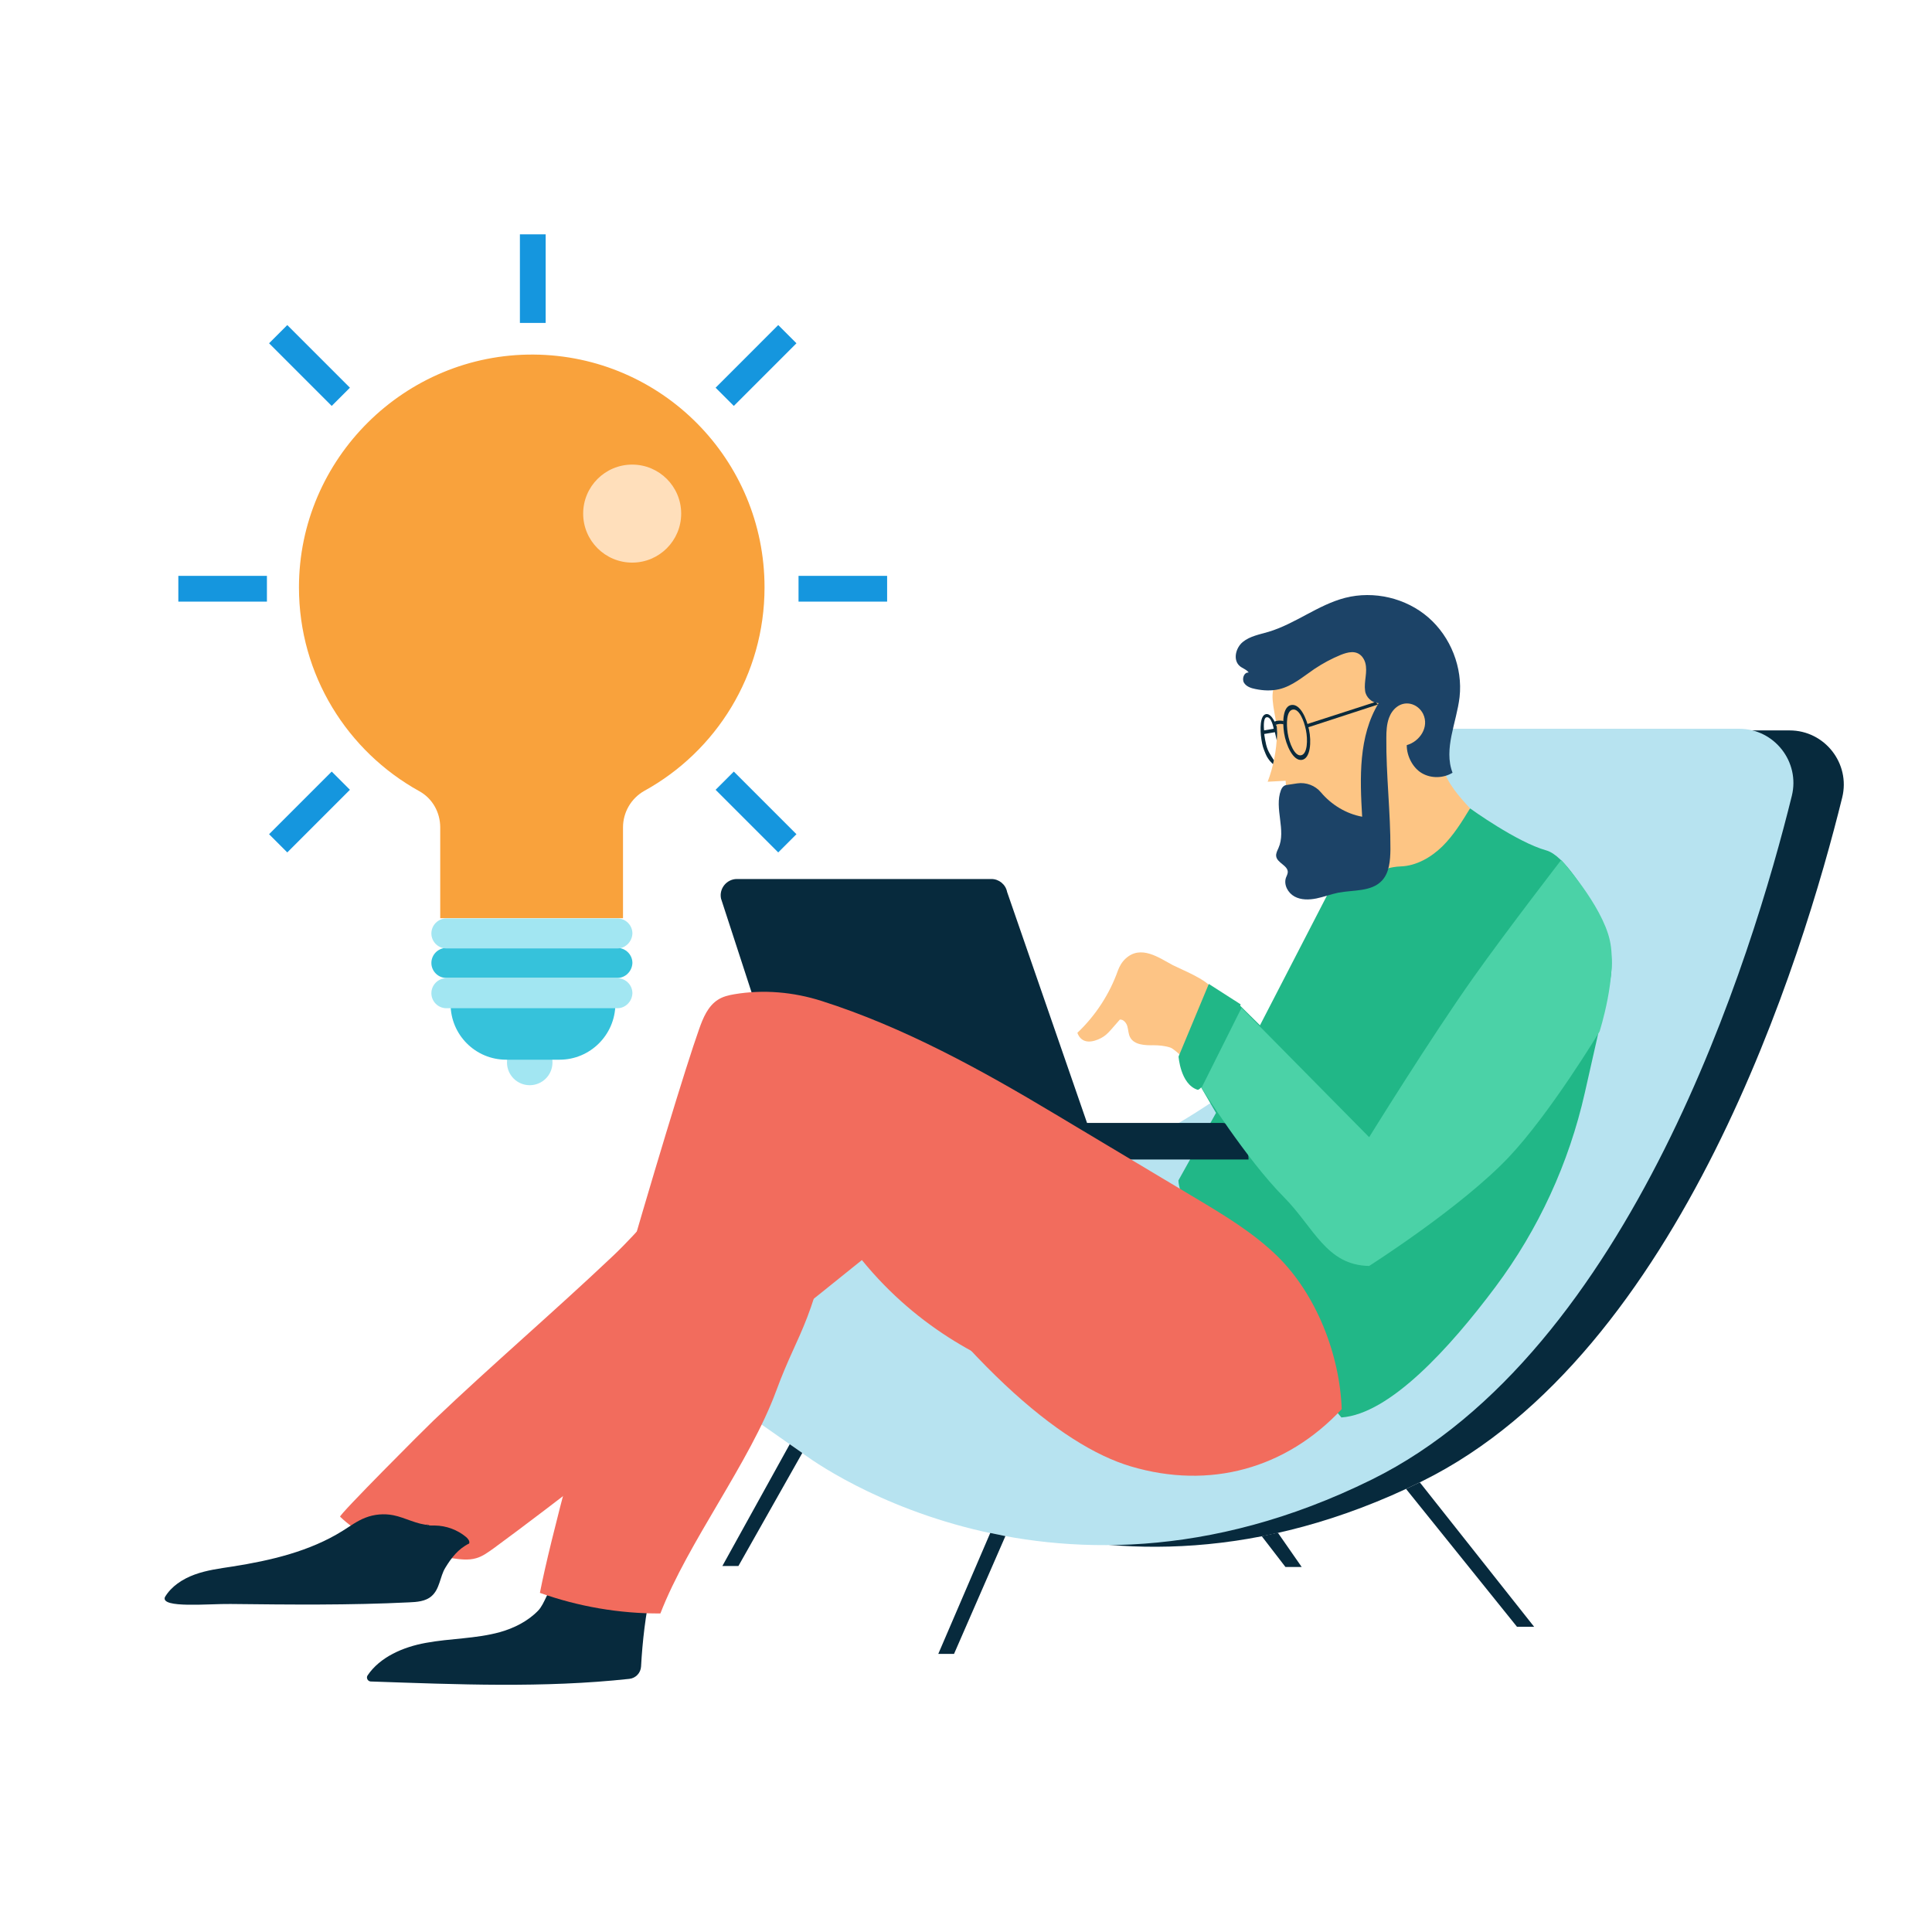 <svg width="150" height="150" viewBox="0 0 150 150" fill="none" xmlns="http://www.w3.org/2000/svg">
    <style>
     .idea1-a {animation:idea1-a 1.4s infinite;}
     .idea1-b {animation:idea1-b 1.4s infinite;}
     .idea1-c {animation:idea1-c 1.4s infinite;}
     .idea1-d {animation:idea1-d 1.4s infinite;}
     .idea1-e {animation:idea1-e 1.4s infinite;}
     .idea1-f {animation:idea1-f 1.4s infinite;}
     .idea1-g {animation:idea1-g 1.4s infinite;}
     @keyframes idea1-a {
         0%{opacity: 0;}
         20%{transform:translate3d(0, 0, 0); opacity: 0;}
         60%{opacity: .8;}
         70%{transform:translate3d(0, -4px, 0); opacity: .8;}
         90%{opacity: 0;}
         100%{transform:translate3d(0, -4px, 0); opacity: 0;}
     }
     @keyframes idea1-b {
         0%{opacity: 0;}
         20%{transform:translate3d(0, 0, 0); opacity: 0;}
         60%{opacity: .8;}
         70%{transform:translate3d(4px, 0, 0); opacity: .8;}
         90%{opacity: 0;}
         100%{transform:translate3d(4px, 0, 0); opacity: 0;}
     }
     @keyframes idea1-c {
         0%{opacity: 0;}
         20%{transform:translate3d(0, 0, 0); opacity: 0;}
         60%{opacity: .8;}
         70%{transform:translate3d(-4px, 0, 0); opacity: .8;}
         90%{opacity: 0;}
         100%{transform:translate3d(-4px, 0, 0); opacity: 0;}
     }
     @keyframes idea1-d {
         0%{opacity: 0;}
         20%{transform:translate3d(0, 0, 0); opacity: 0;}
         60%{opacity: .8;}
         70%{transform:translate3d(4px, -4px, 0); opacity: .8;}
         90%{opacity: 0;}
         100%{transform:translate3d(4px, -4px, 0); opacity: 0;}
     }
     @keyframes idea1-e {
         0%{opacity: 0;}
         20%{transform:translate3d(0, 0, 0); opacity: 0;}
         60%{opacity: .8;}
         70%{transform:translate3d(-4px, -4px, 0); opacity: .8;}
         90%{opacity: 0;}
         100%{transform:translate3d(-4px, -4px, 0); opacity: 0;}
     }
     @keyframes idea1-f {
         0%{opacity: 0;}
         20%{transform:translate3d(0, 0, 0); opacity: 0;}
         60%{opacity: .8;}
         70%{transform:translate3d(-4px, 4px, 0); opacity: .8;}
         90%{opacity: 0;}
         100%{transform:translate3d(-4px, 4px, 0); opacity: 0;}
     }
     @keyframes idea1-g {
         0%{opacity: 0;}
         20%{transform:translate3d(0, 0, 0); opacity: 0;}
         60%{opacity: .8;}
         70%{transform:translate3d(4px, 4px, 0); opacity: .8;}
         90%{opacity: 0;}
         100%{transform:translate3d(4px, 4px, 0); opacity: 0;}
     }
     @media (prefers-reduced-motion: reduce) {
         .idea1-a, .idea1-b, .idea1-c, .idea1-d, .idea1-e, .idea1-f, .idea1-g {
             animation: none;
         }
     }
    </style>
    
    <path class="fillCls11" d="M59.358 45.603C59.358 35.663 51.36 27.607 41.44 27.529C31.442 27.452 23.211 35.605 23.211 45.603C23.211 52.417 26.977 58.338 32.549 61.425C33.578 61.988 34.179 63.075 34.179 64.24V71.287H48.37V64.24C48.37 63.075 48.992 61.988 50.02 61.405C55.592 58.338 59.358 52.417 59.358 45.603Z" fill="#F9A23C"/>
    <path class="fillCls12" d="M49.082 43.681C51.184 43.681 52.887 41.977 52.887 39.876C52.887 37.774 51.184 36.071 49.082 36.071C46.981 36.071 45.277 37.774 45.277 39.876C45.277 41.977 46.981 43.681 49.082 43.681Z" fill="#FFDFBB"/>
    <path class="strokeCls1 idea1-b" d="M61.998 45.71L68.876 45.71" stroke="#1596DE" stroke-width="2"/>
    <path class="strokeCls1 idea1-c" d="M13.846 45.71L20.724 45.71" stroke="#1596DE" stroke-width="2"/>
    <path class="strokeCls1 idea1-g" d="M56.266 60.612L61.129 65.475" stroke="#1596DE" stroke-width="2"/>
    <path class="strokeCls1 idea1-e" d="M21.598 25.945L26.461 30.808" stroke="#1596DE" stroke-width="2"/>
    <path class="strokeCls1 idea1-d" d="M56.266 30.809L61.129 25.945" stroke="#1596DE" stroke-width="2"/>
    <path class="strokeCls1 idea1-f" d="M21.598 65.475L26.461 60.612" stroke="#1596DE" stroke-width="2"/>
    <path class="strokeCls1 idea1-a" d="M41.365 25.072L41.365 18.194" stroke="#1596DE" stroke-width="2"/>
    <circle class="fillCls9" cx="41.128" cy="82.489" r="1.766" fill="#A2E6F2"/>
    <path class="fillCls10" d="M43.449 82.274H39.294C36.906 82.274 34.984 80.333 34.984 77.964H47.778C47.758 80.352 45.817 82.274 43.449 82.274Z" fill="#36C2DB"/>
    <path class="fillCls10" d="M47.936 75.927H34.657C34.016 75.927 33.492 75.402 33.492 74.762C33.492 74.121 34.016 73.597 34.657 73.597H47.936C48.576 73.597 49.1 74.121 49.1 74.762C49.081 75.402 48.557 75.927 47.936 75.927Z" fill="#36C2DB"/>
    <path class="fillCls9" d="M47.936 73.636H34.657C34.016 73.636 33.492 73.112 33.492 72.472C33.492 71.831 34.016 71.307 34.657 71.307H47.936C48.576 71.307 49.1 71.831 49.1 72.472C49.081 73.112 48.557 73.636 47.936 73.636Z" fill="#A2E6F2"/>
    <path class="fillCls9" d="M47.936 78.278H34.657C34.016 78.278 33.492 77.753 33.492 77.113C33.492 76.472 34.016 75.948 34.657 75.948H47.936C48.576 75.948 49.1 76.472 49.1 77.113C49.081 77.753 48.557 78.278 47.936 78.278Z" fill="#A2E6F2"/>
    <path class="fillCls2" d="M65.927 94.34L68.199 94.391C85.942 94.822 102.645 86.027 112.329 71.139L115.057 56.709H138.943C141.672 56.709 143.677 59.273 143.03 61.913C139.984 74.262 130.567 105.052 110.412 115.002C84.978 127.567 66.156 112.908 66.156 112.908L58.109 107.273L65.927 94.34Z" fill="#072A3D"/>
    <path class="fillCls2" d="M38.819 126.717C36.94 127.237 34.96 127.199 33.044 127.555C31.305 127.872 29.503 128.646 28.538 130.08C28.411 130.271 28.551 130.537 28.779 130.55C35.481 130.778 42.195 131.07 48.858 130.347C49.353 130.296 49.746 129.89 49.772 129.382C49.873 127.491 50.127 125.245 50.533 123.531C50.571 123.366 43.883 122.402 43.147 122.909C42.55 123.315 42.322 124.496 41.776 125.054C40.989 125.867 39.91 126.412 38.819 126.717Z" fill="#072A3D"/>
    <path class="fillCls2" d="M99.214 119.002L97.961 119.269L99.803 121.661H101.064L99.214 119.002Z" fill="#072A3D"/>
    <path class="fillCls8" d="M62.015 94.213L64.287 94.263C82.03 94.695 98.733 85.9 108.416 71.012L111.145 56.581H135.031C137.76 56.581 139.765 59.145 139.118 61.785C136.072 74.134 126.654 104.924 106.5 114.875C81.066 127.44 62.244 112.781 62.244 112.781L54.197 107.145L62.015 94.213Z" fill="#B7E3F0"/>
    <path class="fillCls1" d="M88.989 108.707L73.302 92.372C73.302 92.372 71.424 91.877 69.533 91.789C68.898 90.101 67.972 88.603 66.537 87.626C65.04 86.61 63.174 86.318 61.41 86.572C55.47 87.423 51.79 93.54 47.601 97.5C43.02 101.84 38.235 105.927 33.666 110.28C33.031 110.877 26.279 117.642 26.406 117.756C28.703 119.977 32.003 120.523 35.1 120.98C35.722 121.068 36.356 121.157 36.966 120.98C37.473 120.84 37.905 120.51 38.336 120.205C47.944 113.161 66.918 97.83 66.918 97.83C75.764 108.707 88.989 108.707 88.989 108.707Z" fill="#F26C5D"/>
    <path class="fillCls3" d="M95.922 77.725L97.825 79.604L103.676 68.27L107.776 67.42L114.134 62.762C114.134 62.762 117.764 65.389 120.049 66.024C121.457 66.417 123.196 69.324 124.326 71.494C125.1 72.992 125.328 74.718 124.96 76.368L123.044 84.846C121.813 90.303 119.452 95.443 116.101 99.923C112.56 104.657 107.903 109.785 104.146 110.051C104.146 110.051 91.619 95.329 91.492 91.648L94.411 86.407L92.723 83.513L95.922 77.725Z" fill="#21B787"/>
    <path class="fillCls5" d="M98.422 60.694C98.891 60.669 99.348 60.643 99.818 60.618C99.894 62.255 99.97 63.918 100.63 65.415C101.29 66.913 102.674 68.195 104.311 68.258C105.834 68.309 107.217 67.319 108.74 67.269C109.959 67.23 111.101 66.57 111.977 65.72C112.852 64.857 113.5 63.804 114.134 62.763C113.284 61.836 112.421 60.872 112.04 59.679C111.494 57.978 112.027 56.125 111.697 54.374C111.406 52.825 110.428 51.442 109.159 50.49C107.89 49.538 106.354 48.992 104.793 48.739C103.727 48.561 102.547 48.548 101.684 49.195C100.935 49.767 100.63 50.68 100.224 51.493C99.881 52.178 99.018 52.851 98.853 53.561C98.625 54.513 99.196 55.986 99.145 57.014C99.107 58.27 98.866 59.526 98.422 60.694Z" fill="#FDC584"/>
    <path class="fillCls6" d="M107.038 54.589C105.465 57.166 105.579 60.389 105.757 63.41C104.513 63.181 103.37 62.483 102.558 61.519C102.114 60.986 101.403 60.719 100.718 60.821L99.969 60.935C99.88 60.948 99.779 60.96 99.703 61.011C99.576 61.087 99.499 61.227 99.449 61.354C98.916 62.775 99.88 64.463 99.258 65.847C99.169 66.05 99.055 66.253 99.081 66.469C99.144 67.002 100.007 67.192 99.982 67.725C99.969 67.877 99.893 68.004 99.842 68.144C99.652 68.69 99.994 69.324 100.502 69.603C101.01 69.883 101.632 69.87 102.203 69.756C102.774 69.641 103.32 69.426 103.891 69.311C105.071 69.083 106.455 69.248 107.28 68.385C107.876 67.763 107.939 66.811 107.952 65.948C107.965 63.067 107.609 60.186 107.635 57.292C107.635 56.772 107.66 56.239 107.838 55.744C108.079 55.071 108.688 54.487 109.488 54.64C109.919 54.729 110.287 55.021 110.491 55.427C110.985 56.455 110.224 57.572 109.221 57.851C109.209 58.676 109.678 59.615 110.402 60.034C111.125 60.453 112.064 60.427 112.775 59.996C112.064 58.13 113.092 56.099 113.321 54.12C113.575 51.835 112.635 49.449 110.897 47.939C109.158 46.428 106.67 45.844 104.437 46.416C102.33 46.961 100.566 48.434 98.484 49.056C97.799 49.259 97.05 49.386 96.492 49.842C95.933 50.299 95.705 51.251 96.263 51.721C96.479 51.898 96.796 51.987 96.948 52.216C96.593 52.178 96.403 52.685 96.58 53.003C96.758 53.307 97.139 53.434 97.481 53.498C98.091 53.624 98.713 53.65 99.309 53.51C100.337 53.269 101.175 52.533 102.051 51.937C102.698 51.505 103.383 51.137 104.094 50.845C104.64 50.629 105.287 50.452 105.744 50.972C105.858 51.111 105.947 51.276 105.998 51.454C106.201 52.178 105.883 52.901 105.985 53.624C106.036 54.12 106.518 54.589 107.038 54.589Z" fill="#1C4367"/>
    <path class="fillCls5" d="M87.391 74.426C87.111 74.68 86.921 75.01 86.794 75.353C86.147 77.18 85.055 78.855 83.647 80.188C83.913 80.912 84.535 81 85.246 80.708C85.956 80.416 86.134 80.061 86.946 79.16C87.226 79.135 87.454 79.414 87.53 79.693C87.606 79.972 87.606 80.264 87.733 80.518C88.05 81.14 88.901 81.165 89.599 81.153C89.942 81.153 90.437 81.191 90.855 81.33C91.312 81.47 92.67 83.044 92.823 82.587C93.076 81.876 93.546 80.442 93.749 80.074C94.143 79.325 94.625 77.599 94.105 76.749C93.673 76.038 91.757 75.289 91.058 74.934C90.005 74.375 88.584 73.322 87.391 74.426Z" fill="#FDC485"/>
    <path class="fillCls3" d="M93.852 76.393L91.504 82.028C91.504 82.028 91.644 84.161 92.963 84.605C93.611 84.821 96.327 77.98 96.327 77.98L93.852 76.393Z" fill="#21B787"/>
    <path class="fillCls2" d="M55.981 69.769L62.58 90.025H96.937C96.937 88.882 96.01 87.182 94.856 87.182H84.397L78.191 69.248C78.077 68.664 77.557 68.246 76.973 68.246H57.199C56.412 68.258 55.816 68.994 55.981 69.769Z" fill="#072A3D"/>
    <path class="fillCls1" d="M104.171 109.405C99.856 114.025 93.929 115.674 87.786 113.847C82.341 112.222 74.688 105.876 65.322 91.915C63.139 103.16 62.136 102.907 60.27 107.971C58.214 113.555 53.417 119.723 51.272 125.269C48.086 125.282 44.913 124.736 41.918 123.67C43.555 115.243 52.211 85.709 54.28 79.896C54.584 79.033 54.965 78.107 55.752 77.612C56.133 77.371 56.564 77.269 57.008 77.193C59.268 76.812 61.59 77.015 63.786 77.713C70.17 79.744 76.198 83.069 81.935 86.509C85.552 88.679 89.182 90.837 92.799 93.007C95.033 94.34 97.292 95.698 99.158 97.513C102.191 100.482 104.019 105.153 104.171 109.405Z" fill="#F26C5D"/>
    <path class="fillCls2" d="M110.233 115.089L109.164 115.599L117.78 126.304H119.11L110.233 115.089Z" fill="#072A3D"/>
    <path class="fillCls2" d="M76.883 119.019L78.059 119.262L74.071 128.408H72.848L76.883 119.019Z" fill="#072A3D"/>
    <path class="fillCls2" d="M61.315 112.129L62.289 112.808L57.33 121.585H56.084L61.315 112.129Z" fill="#072A3D"/>
    <path class="fillCls2" d="M33.326 118.403C32.361 118.365 31.485 117.832 30.534 117.641C29.81 117.502 29.061 117.565 28.376 117.832C27.741 118.073 27.183 118.492 26.612 118.847C24.061 120.446 21.027 121.157 18.032 121.627C17.042 121.779 16.052 121.906 15.113 122.248C14.174 122.591 13.298 123.162 12.803 124C12.461 124.888 16.205 124.508 17.905 124.533C22.525 124.584 27.145 124.634 31.765 124.406C32.374 124.381 33.034 124.33 33.491 123.936C34.151 123.378 34.151 122.413 34.57 121.728C35.039 120.954 35.572 120.256 36.423 119.837C36.499 119.659 36.321 119.444 36.181 119.329C35.509 118.771 34.646 118.454 33.77 118.441C33.567 118.441 33.351 118.454 33.148 118.403C33.136 118.225 33.25 118.53 33.326 118.403Z" fill="#072A3D"/>
    <path class="fillCls7" fill-rule="evenodd" clip-rule="evenodd" d="M98.905 59.022L98.837 59.326C98.837 59.326 98.461 59.022 98.267 58.542C98.254 58.511 98.242 58.482 98.23 58.453C98.082 58.09 98.015 57.925 97.935 57.404C97.816 56.632 97.815 55.499 98.313 55.441C98.78 55.386 99.127 56.412 99.127 56.412C99.127 56.412 99.159 56.721 99.16 56.92C99.162 57.139 99.127 57.48 99.127 57.48L98.983 56.848L98.155 56.987C98.155 56.987 98.24 57.744 98.423 58.189C98.566 58.536 98.905 59.022 98.905 59.022ZM98.144 56.707L98.889 56.58C98.889 56.58 98.725 55.611 98.332 55.688C98.034 55.745 98.144 56.707 98.144 56.707Z" fill="#0A2A3C"/>
    <path class="fillCls7" d="M99.216 55.956C99.018 55.977 98.928 56.042 98.928 56.042L99.059 56.277C99.059 56.277 99.166 56.223 99.326 56.207C99.487 56.19 99.651 56.231 99.651 56.231V55.977C99.651 55.977 99.384 55.93 99.216 55.956Z" fill="#0A2A3C"/>
    <path class="fillCls7" fill-rule="evenodd" clip-rule="evenodd" d="M100.277 54.733C100.96 54.648 101.444 55.789 101.631 56.655C101.829 57.575 101.751 58.893 101.075 58.998C100.399 59.103 99.842 57.848 99.697 56.918C99.561 56.049 99.594 54.819 100.277 54.733ZM100.371 55.093C100.871 55.01 101.242 55.955 101.391 56.675C101.549 57.44 101.511 58.541 101.017 58.64C100.523 58.739 100.096 57.7 99.977 56.926C99.865 56.202 99.872 55.175 100.371 55.093Z" fill="#0A2A3C"/>
    <path class="fillCls7" d="M106.776 54.507L101.473 56.22L101.542 56.475L106.987 54.698L106.776 54.507Z" fill="#0A2A3C"/>
    <path class="fillCls4" d="M117.131 89.853C120.367 86.436 124.19 80.087 124.19 80.087C124.19 80.087 125.593 75.716 124.984 72.998C124.37 70.254 121.214 66.767 121.214 66.767C121.214 66.767 116.963 72.272 114.424 75.851C111.067 80.584 106.301 88.291 106.301 88.291L96.39 78.251L93.283 84.462C93.283 84.462 96.748 89.99 99.666 92.928C102.013 95.291 102.97 98.237 106.301 98.288C106.301 98.288 113.444 93.745 117.131 89.853Z" fill="#4BD2A7"/>
</svg>
